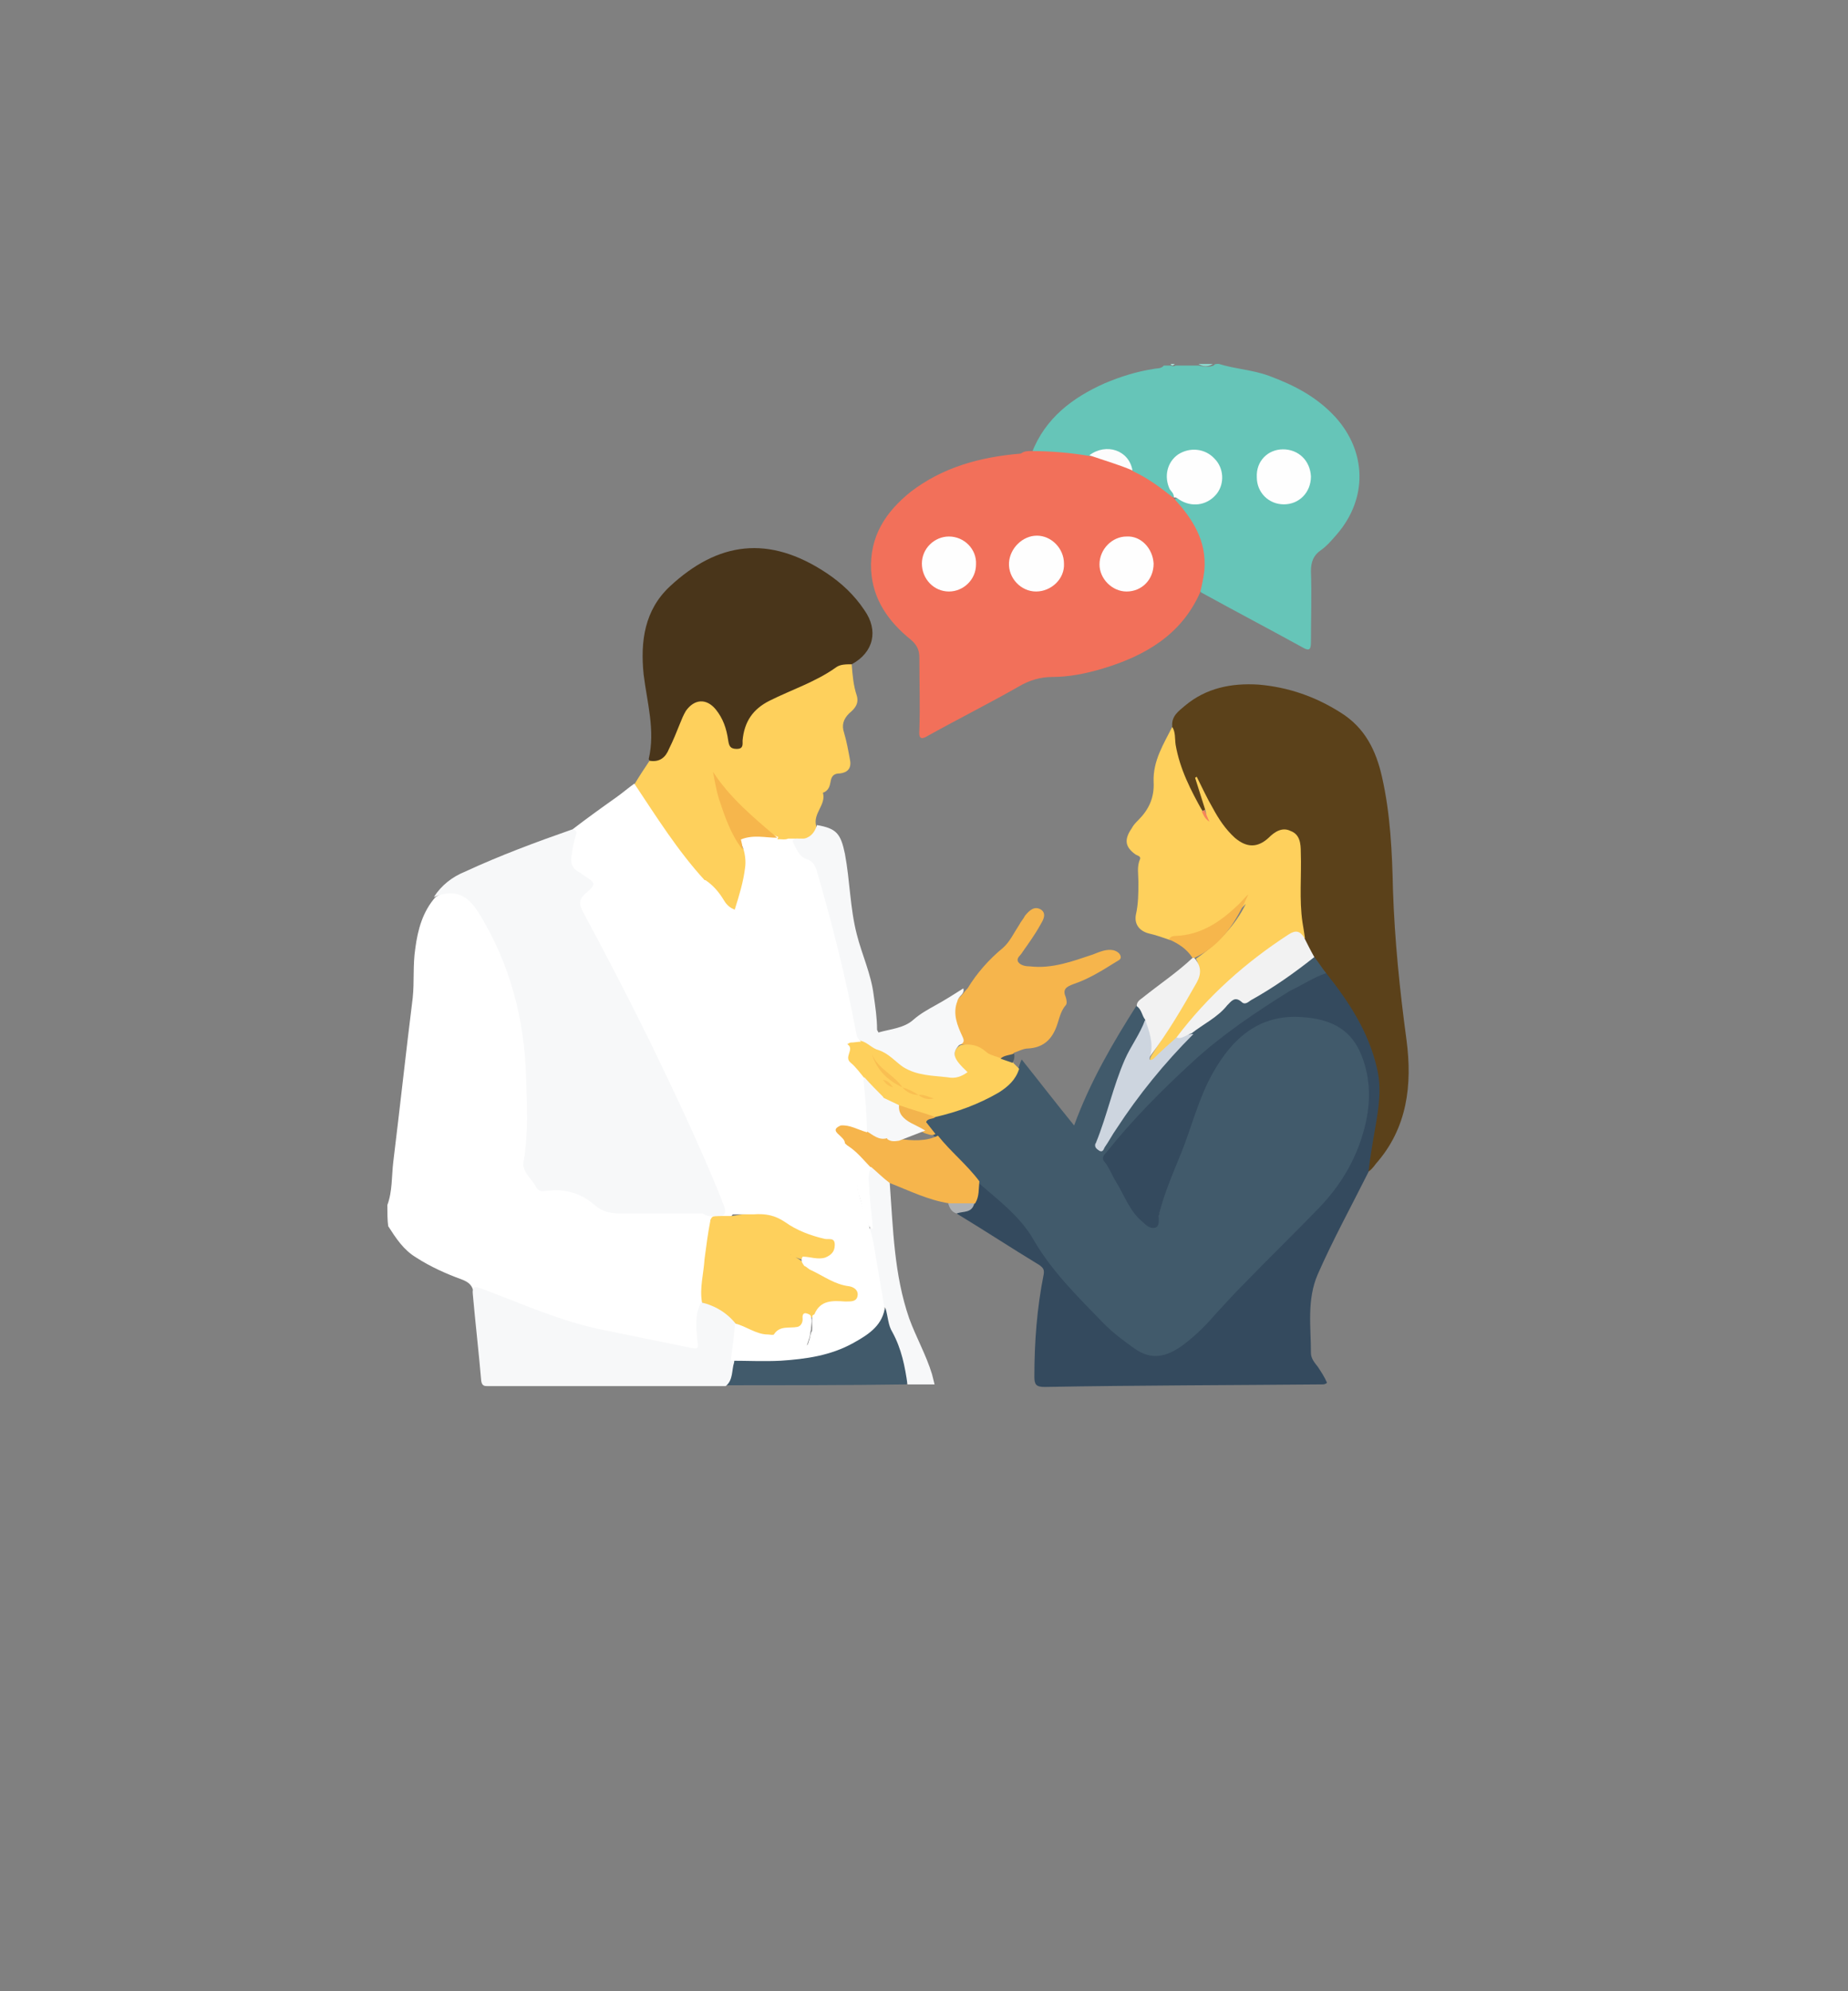 <?xml version="1.0" encoding="utf-8"?>
<!-- Generator: Adobe Illustrator 22.0.1, SVG Export Plug-In . SVG Version: 6.00 Build 0)  -->
<svg version="1.1" id="Capa_1" xmlns="http://www.w3.org/2000/svg" xmlns:xlink="http://www.w3.org/1999/xlink" x="0px" y="0px"
	 viewBox="0 0 218.5 235.3" style="enable-background:new 0 0 218.5 235.3;" xml:space="preserve">
<rect x="0" y="0" width="218.5" height="235.3" fill="#808080" stroke="none"/>
<style type="text/css">
	.st0{fill:#FFFFFF;}
	.st1{fill:#66C5B8;}
	.st2{fill:#8AD3C9;}
	.st3{fill:#A7DDD6;}
	.st4{fill:#415A6B;}
	.st5{fill:#F2705A;}
	.st6{fill:#5B411A;}
	.st7{fill:#344A5E;}
	.st8{fill:#49351A;}
	.st9{fill:#FED05C;}
	.st10{fill:#F6B54C;}
	.st11{fill:#F7F8F9;}
	.st12{fill:#F2F2F2;}
	.st13{fill:#F6B64C;}
	.st14{fill:#AEB1B4;}
	.st15{fill:#4C5A63;}
	.st16{fill:#FEFEFE;}
	.st17{fill:#FCFCFC;}
	.st18{fill:#CDD5DF;}
	.st19{fill:#F3B44D;}
	.st20{fill:#F5865A;}
	.st21{fill:#F9BF52;}
	.st22{fill:#FAC153;}
</style>
<g>
	<path class="st0" d="M45.8,142.4c0.6-1.6,0.5-3.4,0.7-5.1c0.8-6.5,1.5-13,2.3-19.4c0.2-1.9,0-3.8,0.3-5.8c0.3-2.3,0.9-4.4,2.4-6.1
		c2-1.3,3.8-0.8,5.3,1.3c1.7,2.4,2.8,5.1,3.7,7.9c0.7,2.3,1.2,4.6,1.8,7c0.4,1.5,0.3,3.1,0.4,4.7c0.1,3.2,0.3,6.5-0.2,9.7
		c-0.2,1.4,0.5,2.4,1.2,3.4c0.3,0.5,0.9,0.5,1.4,0.4c2.2-0.2,4,0.4,5.7,1.8c0.8,0.6,1.7,0.8,2.6,0.8c2.7,0,5.4,0,8,0
		c0.5,0,1.1,0,1.6,0.2c0.4,0.3,0.7,0.6,1,1c0.3,1-0.1,2-0.2,3c-0.3,2.2-0.6,4.3-0.7,6.5c-0.4,1.5-0.4,3.1-0.3,4.7
		c0.1,1.2-0.1,1.4-1.2,1.1c-7.3-1.3-14.6-2.7-21.4-5.7c-1.3-0.6-2.7-0.9-3.9-1.6c-0.2,0.1-0.1,0.5-0.3,0.6c-0.1-0.9-0.6-1.3-1.4-1.6
		c-1.9-0.7-3.7-1.5-5.4-2.6c-1.5-0.9-2.4-2.3-3.3-3.7C45.8,144.2,45.8,143.3,45.8,142.4z"/>
	<path class="st1" d="M144.1,43c1.9,0.6,4,0.7,5.9,1.4c3,1.1,5.7,2.5,7.9,4.9c3.7,4.1,3.8,9.6,0.2,13.8c-0.6,0.7-1.2,1.4-1.9,1.9
		c-0.9,0.6-1.2,1.4-1.2,2.5c0.1,2.8,0,5.6,0,8.4c0,1-0.3,1-1,0.6c-4-2.2-8-4.3-12-6.5c-0.3-0.4-0.1-0.7-0.1-1.1
		c0.7-3.1-0.1-5.8-2-8.2c-0.4-0.5-0.9-1-1-1.7c0.5-0.4,0.9,0.1,1.3,0.2c1.4,0.5,2.9-0.1,3.6-1.2c0.7-1.1,0.5-2.6-0.5-3.6
		c-0.9-0.9-2.4-1.1-3.6-0.4c-1.1,0.6-1.6,2-1.2,3.3c0.1,0.5,0.5,0.9,0.3,1.4c-0.2,0.1-0.4,0.2-0.5,0.1c-1.4-1.1-3.1-1.9-4.5-3.1
		c-1-2.2-2.3-2.6-5-1.4c-2.1-0.1-4.1-0.5-6.1-0.4c-0.3,0-0.5-0.1-0.7-0.4c1.6-4.1,4.8-6.5,8.6-8.2c1.9-0.8,3.8-1.4,5.8-1.7
		c0.4-0.1,0.9,0,1.2-0.4c0.3,0,0.6,0,0.9,0c0.2,0.1,0.3,0.1,0.5,0c0.9,0,1.9,0,2.8,0c0.6,0.2,1.1,0.2,1.7,0
		C143.6,43,143.8,43,144.1,43z"/>
	<path class="st2" d="M143.4,43c-0.6,0.4-1.1,0.4-1.7,0C142.3,43,142.8,43,143.4,43z"/>
	<path class="st3" d="M138.9,43c-0.2,0.2-0.3,0.3-0.5,0C138.6,43,138.7,43,138.9,43z"/>
	<path class="st4" d="M120.4,126.3c0.1-0.3,0.2-0.7,0.4-1.1c2,2.5,4,5.1,6.2,7.8c1.9-5.2,4.6-9.8,7.4-14.2c1,0.1,0.8,1,1.1,1.6
		c0,0.5-0.1,0.9-0.4,1.2c-2.1,3.2-3.2,6.9-4.3,10.5c-0.2,0.7-0.5,1.4-0.7,2.1c-0.1,0.3-0.4,0.7,0.1,1.2c3.1-4.9,6.5-9.5,10.7-13.5
		c1.5-1.2,3.4-2.1,4.5-3.7c0.3-0.4,0.7-0.5,1.1-0.3c0.7,0.3,1.3,0.1,1.9-0.3c2-1.1,3.8-2.5,5.7-3.8c0.4-0.3,0.8-0.7,1.4-0.8
		c0.8,0.4,1.4,1.1,1.4,2c-2.6,1.5-5.2,3-7.7,4.6c-3.2,2.1-6.2,4.4-9,7.1c-2.8,2.7-5.6,5.5-8,8.5c-1.2,1.4-1.2,1.4-0.4,3
		c0.8,1.5,1.6,3,2.5,4.4c0.4,0.7,1,1.3,1.7,1.8c0.4,0.3,0.8,0.3,0.9-0.3c0.7-3.5,2.2-6.6,3.4-9.9c0.9-2.5,1.6-5.1,2.9-7.5
		c1-1.7,2.1-3.2,3.6-4.5c2.9-2.5,6.2-2.9,9.8-1.9c3.1,0.8,5,3.4,5.5,6.7c0.8,6.2-1.5,11.3-5.5,15.7c-2.5,2.7-5.1,5.2-7.8,7.8
		c-2.4,2.3-4.6,4.9-7,7.2c-0.7,0.7-1.5,1.3-2.3,1.8c-2,1.3-4,1.1-5.8-0.3c-2.8-2.1-5.2-4.6-7.5-7.1c-1.5-1.7-2.9-3.5-4.1-5.5
		c-1.3-2.2-3.1-3.8-5-5.4c-0.5-0.4-1-0.9-1.5-1.4c-1.5-2-3.5-3.5-5-5.4c-0.1-0.1-0.2-0.2-0.4-0.4c-0.1-0.1-0.1-0.2-0.2-0.3
		c-1.1-1.3-1.1-1.4,0.5-1.9c2.1-0.7,4.2-1.4,6.3-2.3C118.4,128.8,119.4,127.6,120.4,126.3z"/>
	<path class="st5" d="M121.9,53.3c2.3,0,4.7,0.2,7,0.6c1.9,0.1,3.6,0.5,5.1,1.8c1.7,0.8,3.2,1.9,4.7,3.1c0,0,0.1,0.1,0.1,0.1
		c2.2,2.4,3.9,5,3.6,8.5c-0.1,0.9-0.3,1.8-0.5,2.6c-2.2,5-6.5,7.5-11.5,9c-2,0.6-4,1-6,1c-1.4,0-2.7,0.4-3.9,1.1
		c-3.5,2-7.1,3.8-10.7,5.8c-0.8,0.5-1.2,0.5-1.1-0.6c0.1-2.9,0-5.7,0-8.6c0-0.9-0.3-1.5-1-2.1c-2.6-2.1-4.5-4.7-4.7-8.2
		c-0.2-4,1.7-6.9,4.7-9.3c3.8-2.9,8.2-4.1,13-4.5C121.1,53.3,121.5,53.3,121.9,53.3z"/>
	<path class="st6" d="M156.8,115c-0.5-0.6-0.9-1.3-1.4-1.9c-0.9-0.6-1.1-1.6-1.5-2.4c-0.7-3.1-0.5-6.2-0.5-9.3c0-0.6,0-1.3-0.2-1.9
		c-0.4-1.1-1.3-1.5-2.3-1c-0.4,0.2-0.6,0.4-0.9,0.7c-1.4,1.2-2.9,1.2-4.3-0.1c-1.7-1.5-2.6-3.4-3.5-5.4c-0.2-0.4-0.3-0.7-0.5-1.3
		c0.3,1.1,1,2,0.9,3.1c-0.1,0.2-0.2,0.3-0.4,0.3c-1.5-1.7-2.4-3.8-3-6c-0.4-1.3-0.8-2.6-0.6-4c-0.1-1.2,0.8-1.8,1.5-2.4
		c2.5-2.1,5.5-2.7,8.7-2.5c3.5,0.3,6.7,1.4,9.7,3.3c2.9,1.8,4.2,4.5,4.9,7.6c1,4.4,1.2,8.9,1.3,13.4c0.2,5.9,0.8,11.8,1.6,17.7
		c0.7,5.3,0.1,10.4-3.6,14.6c-0.3,0.4-0.6,0.8-1,1c-0.4-0.5-0.2-1-0.1-1.5c0.3-2.1,0.6-4.3,1-6.4c0.5-3.3-0.5-6.2-1.9-9.1
		c-0.9-1.9-2.1-3.6-3.3-5.3C157.2,116,156.8,115.6,156.8,115z"/>
	<path class="st7" d="M156.8,115c2.7,3.4,5,6.9,6,11.2c0.6,2.4,0.2,4.8-0.2,7.1c-0.3,1.7-0.6,3.5-0.8,5.2c-2,4-4.2,8-6,12.1
		c-1.3,3-0.8,6.2-0.8,9.3c0,0.6,0.4,1.1,0.8,1.6c0.4,0.6,0.8,1.2,1.1,1.9c-0.2,0.2-0.4,0.2-0.6,0.2c-10.9,0.1-21.9,0.1-32.8,0.3
		c-1,0-1.2-0.3-1.2-1.2c0-4.1,0.3-8.1,1.1-12.1c0.1-0.6-0.1-0.8-0.5-1.1c-3.3-2-6.5-4.1-9.8-6.1c0-0.5,0.4-0.4,0.6-0.4
		c0.7-0.1,1.1-0.4,1.2-1c0.4-0.7,0.2-1.6,0.7-2.3c2.4,2.1,5,4,6.6,6.8c2.2,3.8,5.3,6.8,8.3,9.9c1.1,1.1,2.4,2.1,3.7,3
		c2,1.4,3.8,0.9,5.6-0.4c1.5-1.1,2.8-2.4,4-3.8c1.1-1.2,2.2-2.4,3.3-3.5c2.9-3,5.9-5.9,8.8-8.9c2.8-2.9,4.7-6.2,5.6-10.2
		c0.6-2.8,0.5-5.6-0.7-8.3c-1.3-2.9-3.8-3.9-6.8-4.1c-5.1-0.4-8.3,2.5-10.6,6.6c-1.7,3-2.5,6.4-3.8,9.6c-0.9,2.2-1.9,4.5-2.5,6.9
		c0,0.2-0.1,0.3-0.1,0.5c0,0.5,0.1,1.2-0.5,1.3c-0.5,0.1-1-0.3-1.4-0.7c-1.6-1.3-2.2-3.3-3.3-5c-0.4-0.7-0.7-1.5-1.2-2.1
		c-0.4-0.4-0.1-0.8,0.2-1.1c3.1-3.9,6.6-7.4,10.3-10.8c3.5-3.2,7.4-5.8,11.4-8.3C154,116.4,155.3,115.5,156.8,115z"/>
	<path class="st8" d="M76.8,89.9c0-0.1-0.1-0.1-0.1-0.2c0.8-3.4-0.2-6.7-0.6-10c-0.4-3.9,0.1-7.6,3.1-10.4
		c5.7-5.3,11.7-6.1,18.5-1.6c1.8,1.2,3.3,2.6,4.5,4.4c1.7,2.4,1.1,5-1.5,6.4c-3,1.3-5.9,3-8.9,4.3c-2.3,0.9-3.5,2.6-3.7,5
		c0,0.6-0.3,1.1-1,1.1c-0.7,0-1.1-0.3-1.3-1c-0.2-1.1-0.5-2.2-1.1-3.2c-0.4-0.7-1-1.4-1.9-1.3c-0.9,0.1-1.5,0.7-1.8,1.5
		c-0.5,1-0.8,2.1-1.3,3.2c-0.4,0.8-0.8,1.5-1.5,1.9C77.8,90.1,77.3,90.5,76.8,89.9z"/>
	<path class="st9" d="M76.8,89.9c1.2,0.2,1.9-0.4,2.3-1.4c0.5-1,0.9-2,1.3-3c0.2-0.5,0.4-1,0.7-1.5c1-1.4,2.4-1.5,3.5-0.2
		c0.9,1.1,1.3,2.3,1.5,3.7c0.1,0.6,0.2,1,1,1c0.8,0,0.7-0.5,0.7-1c0.2-2.2,1.2-3.7,3.2-4.7c2.6-1.3,5.4-2.2,7.8-3.9
		c0.5-0.4,1.2-0.4,1.9-0.4c0.1,1.3,0.2,2.5,0.6,3.7c0.3,1-0.3,1.6-0.9,2.1c-0.7,0.7-0.9,1.4-0.6,2.3c0.3,1,0.5,2.1,0.7,3.2
		c0.2,1-0.3,1.5-1.2,1.6c-0.7,0-1,0.3-1.1,1c-0.1,0.5-0.2,0.9-0.7,1.2c-0.1,0-0.2,0.1-0.2,0.1c0.4,1.4-1.2,2.4-0.8,3.9
		c0.2,1-0.4,1.5-1.3,1.7c-0.6,0.1-1.3,0-1.9,0.1c-0.4,0-0.9,0-1.3-0.1c-0.1,0-0.2-0.1-0.3-0.1c-2.8-2-5.3-4.4-7-7
		c0.6,2.8,1.6,5.8,3.4,8.4c0.7,2.4-0.1,4.7-1,6.9c-0.8,0.5-1.2-0.2-1.6-0.7c-0.7-1-1.5-1.8-2.3-2.6c-3.1-3.2-5.5-7-8-10.7
		c-0.2-0.2-0.3-0.5-0.2-0.8C75.6,91.7,76.2,90.8,76.8,89.9z"/>
	<path class="st9" d="M138.6,85.9c0.4,0.6,0.3,1.4,0.4,2.1c0.5,2.9,1.8,5.4,3.2,7.9c0.2,0.1,0.4,0.3,0.4,0.5c0-0.2,0-0.5-0.1-0.7
		c-0.4-1.3-0.8-2.5-1.2-3.8c0.1,0,0.1-0.1,0.2-0.1c0.6,1.2,1.2,2.5,1.9,3.7c0.7,1.3,1.5,2.5,2.6,3.5c1.4,1.2,2.7,1.2,4,0
		c0.7-0.7,1.6-1.3,2.6-0.8c1.1,0.4,1.2,1.5,1.2,2.5c0.1,2.8-0.2,5.6,0.2,8.3c0.1,0.6,0.2,1.2,0.3,1.9c-0.9-0.5-1.6-0.2-2.3,0.3
		c-4.5,3-8.4,6.5-11.8,10.7c-0.3,0.3-0.5,0.7-0.8,1c-0.9,0.8-1.6,1.8-2.7,2.4c-0.5,0.3-1,0.3-0.6-0.5c1.6-2.5,3.2-5,4.7-7.6
		c0.7-1.2,1.4-2.5,0.6-3.9c2.6-1.8,4.7-4,5.9-6.5c-2.1,2.2-4.8,4.1-8.4,4.2c-0.2,0-0.3,0.1-0.5,0.1c-0.9-0.3-1.7-0.6-2.6-0.8
		c-1.1-0.3-1.7-1.1-1.5-2.2c0.3-1.3,0.3-2.6,0.3-3.9c0-0.9-0.2-1.8,0.2-2.7c0.1-0.3-0.3-0.4-0.5-0.5c-1.3-0.9-1.4-1.8-0.5-3.1
		c0.2-0.4,0.5-0.7,0.8-1c1.2-1.2,1.9-2.6,1.8-4.5C136.3,89.9,137.6,87.9,138.6,85.9z"/>
	<path class="st0" d="M83.1,143.4c0.5,0,1,0,1.5,0c1,0.1,1-0.3,0.7-1.1c-2.2-5.5-4.7-10.8-7.2-16.1c-2.5-5.4-5.4-10.6-8-15.9
		c-0.4-0.8-0.9-1.6-1.4-2.5c-0.8-1.6-0.9-1.7,0.6-2.7c0.9-0.7,0.7-1-0.1-1.4c-2.3-1.4-2.4-1.7-1.6-4.4c0.1-0.4,0.6-0.8,0.1-1.3
		c1.7-1.3,3.5-2.6,5.2-3.8c0.5,0.1,0.5,0.5,0.5,0.8c-0.3,2.2,0.4,4.3,0.5,6.5c0,1.3,0.1,2.6,0.1,4c0,0.8,0.3,1,1.1,0.8
		c0.5-0.2,1-0.4,1.6-0.3c0.4,0.2,0.5,0.7,0.7,1.1c3.8,11.5,7.5,23,9.2,35c0.1,0.5,0.3,1.1-0.1,1.6c-0.8,0.5-1.8,0.3-2.6,0.5
		C83.4,144.1,83.1,143.9,83.1,143.4z"/>
	<path class="st10" d="M114.4,116.8c1.1-1.8,2.5-3.4,4.2-4.8c0.8-0.7,1.3-1.8,1.9-2.7c0.2-0.4,0.5-0.7,0.7-1.1
		c0.5-0.6,1.1-1.2,1.9-0.7c0.7,0.5,0.2,1.3-0.1,1.8c-0.6,1.1-1.4,2.2-2.1,3.2c-0.2,0.4-0.8,0.7-0.5,1.2c0.3,0.4,0.9,0.5,1.4,0.5
		c2.6,0.3,5-0.6,7.4-1.4c0.8-0.3,1.6-0.7,2.5-0.5c0.3,0.1,0.7,0.3,0.8,0.7c0.1,0.4-0.3,0.5-0.6,0.7c-1.6,1-3.2,2-5,2.6
		c-0.8,0.3-1.3,0.6-0.9,1.5c0.1,0.3,0.2,0.8,0,1c-0.7,0.8-0.8,1.9-1.2,2.8c-0.6,1.4-1.6,2.2-3.2,2.3c-0.6,0-1.1,0.3-1.7,0.5
		c-0.4,0.6-1.1,0.6-1.7,0.8c-0.4,0-0.8-0.1-1.1-0.3c-1.1-0.7-2.2-1.4-3.6-1.5c0.2-0.6,0-1.2-0.2-1.8c-0.4-1.1-0.8-2.3-0.2-3.5
		C113.6,117.9,113.9,117.3,114.4,116.8z"/>
	<path class="st9" d="M113.6,123.5c1.1-0.2,2.1,0,3,0.8c0.4,0.4,1.2,0.5,1.8,0.8c0.5-0.1,1.1-0.1,1.4,0.5c0.2,0.2,0.5,0.5,0.7,0.7
		c-0.4,1.3-1.3,2.1-2.4,2.8c-2.4,1.4-4.9,2.3-7.5,2.9c-1.5,0-2.8-0.8-4.3-1.1c-0.7-0.3-1.4-0.6-2-1c-0.8-0.8-1.6-1.5-2.3-2.4
		c-0.3-0.4-0.6-0.8-1-1.1c-1.1-0.7-0.9-1.9-0.8-2.9c0.1-0.8,1-0.7,1.7-0.7c0.8,0.1,1.5,0.7,2.2,1c1.5,0.5,2.4,1.8,3.8,2.4
		c1.6,0.7,3.4,0.7,5.1,0.8c0.9,0,1-0.3,0.4-1.1C112.6,124.9,112.7,124,113.6,123.5z"/>
	<path class="st4" d="M85.7,163.7c0.4-0.9,0.4-1.9,0.7-2.8c0.6-0.4,1.2-0.3,1.8-0.3c3.2,0.1,6.3-0.2,9.4-1c1.3-0.3,2.5-0.9,3.7-1.5
		c1.4-0.8,2.4-2,3.2-3.4c0.5-0.1,0.5,0.4,0.6,0.7c0.2,1.2,0.8,2.4,1.3,3.5c0.6,1.5,1.2,3.1,0.8,4.7
		C100.1,163.7,92.9,163.7,85.7,163.7z"/>
	<path class="st10" d="M115.8,139.6c-0.1,0.9,0,1.8-0.5,2.6c-1,0.5-2.1,0.5-3.1,0c-2.5-0.4-4.7-1.5-7-2.4c-1.1-0.2-1.6-1.1-2.3-1.7
		c-1-1-2-2.1-3.1-3c-0.2-0.3-0.5-0.5-0.7-0.8c-0.7-0.9-0.7-1.1,0.4-1.6c1.1-0.2,2,0.4,3,0.7c0.8,0.4,1.5,0.9,2.5,0.9
		c0.5,0.1,0.9,0.2,1.4,0.3c1.5,0.2,3.1,0.3,4.5-0.4C112.4,136.1,114.3,137.6,115.8,139.6z"/>
	<path class="st0" d="M76.7,106.1c-1,0.2-2.1,1.2-2.8,0.7c-0.6-0.4-0.2-1.8-0.2-2.8c-0.1-2.3-0.2-4.6-0.6-6.9
		c-0.1-0.7-0.2-1.4,0-2.1c0.1-0.3,0.3-0.6-0.2-0.8c0.7-0.5,1.4-1.1,2.1-1.6c2.6,3.9,5.1,7.9,8.3,11.4c0,0.4-0.3,0.5-0.5,0.5
		c-1.7,0.1-3.3,1-4.9,1.5C77.5,106.1,77.1,106.3,76.7,106.1z"/>
	<path class="st11" d="M103,137.9c0.7,0.6,1.4,1.3,2.2,1.9c0.4,5.4,0.5,10.8,2.3,16c0.8,2.2,2,4.3,2.7,6.6c0.1,0.4,0.2,0.8,0.3,1.2
		c-1.1,0-2.2,0-3.2,0c-0.3-2.1-0.7-4.2-1.8-6.2c-0.5-0.8-0.5-1.8-0.8-2.8c-0.5-0.3-0.5-0.9-0.6-1.4c-0.3-1.9-0.6-3.7-0.9-5.6
		c-0.3-0.9-0.4-1.8-0.3-2.7c-0.2-1.9-0.4-3.8-0.5-5.7C102.4,138.8,102.2,138.1,103,137.9z"/>
	<path class="st12" d="M141.2,113.2c0.8,0.9,0.9,1.8,0.3,2.9c-1.7,3-3.4,5.9-5.5,8.7c-0.3-1.4-0.5-2.8-0.6-4.3
		c-0.4-0.5-0.4-1.2-1-1.6c0-0.5,0.3-0.7,0.7-1c2-1.6,4.1-3,5.9-4.7C141.1,113.1,141.2,113.1,141.2,113.2z"/>
	<path class="st13" d="M141.2,113.2c-0.1,0-0.1,0-0.2,0c-0.7-1.1-1.7-1.7-2.8-2.2c0.2-0.3,0.4-0.4,0.8-0.4c2.9-0.1,5.2-1.6,7.2-3.5
		c0.5-0.4,0.9-1,1.4-1.4C146.2,108.8,144.5,111.7,141.2,113.2z"/>
	<path class="st14" d="M112.1,142.2c1,0,2.1,0,3.1,0c-0.3,1.2-1.3,0.9-2.1,1.2C112.5,143.2,112.3,142.8,112.1,142.2z"/>
	<path class="st15" d="M119.7,125.6c-0.5-0.2-0.9-0.3-1.4-0.5c0.4-0.4,1.1-0.4,1.6-0.6C120,124.9,119.9,125.3,119.7,125.6z"/>
	<path class="st9" d="M95.4,149.4c1.6,0.9,3.1,1.9,4.9,2.2c0.2,0,0.5,0.1,0.7,0.3c0.5,0.3,0.8,0.7,0.7,1.2c-0.1,0.5-0.5,0.8-1,0.9
		c-0.5,0.1-0.9,0.1-1.4,0.1c-1-0.1-1.9,0.1-2.4,1.1c-0.1,0.2-0.3,0.3-0.6,0.4c-0.1,0-0.2,0.1-0.3,0.1c-0.4,0-0.6,0.2-0.7,0.6
		c-0.1,0.3-0.2,0.7-0.5,0.7c-1.7,0.1-3.1,1.5-5,0.8c-0.9-0.4-1.9-0.7-2.7-1.3c-1.3-1-2.7-1.8-4.1-2.6c-0.3-1.7,0.2-3.4,0.3-5.1
		c0.2-1.5,0.4-3.1,0.7-4.6c0.2-0.7,0.8-0.5,1.2-0.5c0.5,0,0.9,0,1.4,0c2.1-0.4,4.1-0.6,6,0.5c1.7,1,3.4,1.8,5.3,2.1
		c0.5,0.1,1,0.3,1.1,0.9c0.1,0.6-0.1,1.1-0.6,1.4c-1,0.8-2.1,0.6-3.1,0.4c-0.7-0.2-1.3-0.4-1.9-0.8c0.1,0.1,0.2,0.1,0.4,0.2"/>
	<path class="st16" d="M138.8,58.8C138.7,58.8,138.7,58.7,138.8,58.8c0-0.5-0.3-0.7-0.5-1c-0.7-1.5-0.3-3.2,1-4.1
		c1.4-0.9,3.2-0.7,4.3,0.5c1.1,1.1,1.2,2.9,0.3,4.1c-1,1.3-2.7,1.7-4.2,0.9C139.3,59,139.1,58.7,138.8,58.8z"/>
	<path class="st16" d="M151.7,53.1c1.8,0,3.2,1.3,3.3,3.2c0,1.9-1.4,3.3-3.2,3.3c-1.8,0-3.2-1.4-3.2-3.2
		C148.5,54.5,149.9,53.1,151.7,53.1z"/>
	<path class="st17" d="M133.9,55.6c-1.6-0.7-3.4-1.2-5.1-1.8C130.8,52.3,133.5,53.2,133.9,55.6z"/>
	<path class="st12" d="M139.1,122.6c3.7-4.9,8.2-8.9,13.3-12.2c0.8-0.5,1.3-0.4,1.8,0.4c0.4,0.8,0.8,1.6,1.2,2.3
		c-2.4,1.9-4.8,3.6-7.5,5.1c-0.3,0.2-0.7,0.6-1.1,0.2c-0.8-0.7-1.2-0.1-1.7,0.4c-1.1,1.4-2.8,2.2-4.2,3.3c-0.4,0.1-0.6,0.4-1,0.6
		C139.7,122.8,139.4,123.2,139.1,122.6z"/>
	<path class="st18" d="M139.1,122.6c0.7,0.3,1.2-0.5,2-0.4c-3.4,3.4-6.5,7.2-9.1,11.2c-0.5,0.7-0.9,1.5-1.4,2.2
		c-0.1,0.2-0.2,0.6-0.6,0.4c-0.3-0.2-0.6-0.4-0.5-0.8c0-0.1,0.1-0.1,0.1-0.2c1.3-3.2,2-6.6,3.4-9.8c0.7-1.6,1.8-3,2.4-4.7
		c0.5,1.4,1,2.8,0.6,4.3c-0.2,0.5,0,0.6,0.4,0.3C137.3,124.2,138.2,123.4,139.1,122.6z"/>
	<path class="st19" d="M106.3,130.6c1.4,0.5,2.9,0.9,4.3,1.4c-0.3,0.3-0.9,0.1-1.1,0.6c0.4,0.5,0.7,0.9,1.1,1.4
		c-0.4,0.3-0.9,0-1.3-0.1c-0.7-0.4-1.5-0.7-2.2-1.1C106.4,132.3,105.7,131.7,106.3,130.6z"/>
	<path class="st16" d="M122.5,69.9c-1.8,0-3.3-1.6-3.2-3.4c0.1-1.7,1.6-3.2,3.3-3.2c1.7,0,3.2,1.5,3.2,3.3
		C125.9,68.4,124.3,69.9,122.5,69.9z"/>
	<path class="st16" d="M109,66.6c0-1.8,1.5-3.2,3.2-3.2c1.8,0,3.3,1.5,3.2,3.3c0,1.8-1.5,3.2-3.2,3.2C110.4,69.9,109,68.4,109,66.6z
		"/>
	<path class="st16" d="M136.4,66.6c0,1.9-1.4,3.3-3.2,3.3c-1.7,0-3.2-1.5-3.2-3.2c0-1.8,1.5-3.3,3.2-3.3
		C134.9,63.3,136.3,64.8,136.4,66.6z"/>
	<path class="st20" d="M142.4,95.7c0.2,0.4,0.3,0.8,0.6,1.4c-0.6-0.4-0.7-0.8-0.9-1.2C142.3,95.8,142.4,95.7,142.4,95.7z"/>
	<path class="st0" d="M99.4,133c-1-3.5-1.1-7.1-1.9-10.5c-1.1-4.9-2.3-9.7-4.2-14.3c-0.2-0.5-0.4-1.1-0.8-1.6
		c-0.3-0.2-0.1-0.5,0-0.7c0.5-0.9,1-1.8,0.7-3c-0.1-0.5,0.3-0.7,0.8-0.9c-0.6-0.6-1.2-1.1-1.7-1.7c-0.3-0.3-0.7-0.5-0.5-1.1
		c0.5-0.1,0.9,0.1,1.4-0.1c0.7,0,1.4,0,2.1,0c-0.4,0.4-1,0-1.5,0.3c0.8,0.7,0.8,2.1,2.3,2.1c0.4,0,0.5,0.6,0.6,0.9
		c1.9,6.7,3.8,13.4,4.9,20.3c0,0.1,0.1,0.3,0.2,0.4c-0.4,0-0.8,0.1-1.2,0.1c-0.1,0-0.3,0.1-0.4,0.2c0.9,0.6-0.5,1.5,0.4,2.2
		c0.6,0.5,1.1,1.2,1.6,1.8c0.7,1.8,0.4,3.7,0.6,5.6c0,0.3-0.1,0.6-0.3,0.8C101.4,133.5,100.5,132.9,99.4,133z"/>
	<path class="st0" d="M91.9,99.2c0.9,1,1.8,1.9,2.9,3c-1.1-0.1-1.4,0.3-1.1,1.2c0.3,1.1-0.7,2-1.1,3c-1.7,1.8-3.8,3.1-5.9,4.4
		c-0.2-1.1,0.1-2.3,0.2-3.4c0.5-1.6,1-3.2,1.2-4.9c0.1-0.7,0-1.5-0.2-2.2c-0.1-0.2-0.2-0.5-0.3-0.7c-0.3-0.6-0.1-0.8,0.5-1
		c1.3-0.3,2.6-0.3,3.9,0.3l0,0.1C91.9,99.1,92,99.1,91.9,99.2C91.9,99.2,91.9,99.2,91.9,99.2z"/>
	<path class="st13" d="M91.9,99c-1.4,0-2.8-0.4-4.3,0.2c0.1,0.4,0.2,0.8,0.2,1.2c-1.4-1.8-2.1-3.9-2.8-6c-0.3-1-0.5-2.1-0.7-3.2
		C86.3,94.3,89.1,96.6,91.9,99z"/>
	<path class="st21" d="M106.7,128.5c-1.7-0.8-3-2-3.6-3.9C103.9,126.4,105.7,127,106.7,128.5L106.7,128.5z"/>
	<path class="st21" d="M106.7,128.5c0.7,0.2,1.3,0.5,1.9,0.9l0,0C107.9,129.4,107.2,129.1,106.7,128.5L106.7,128.5z"/>
	<path class="st21" d="M108.6,129.4c0.6-0.1,1.1,0.2,1.8,0.4C109.7,130,109.1,129.8,108.6,129.4L108.6,129.4z"/>
	<path class="st22" d="M105.6,128.5c-0.7-0.2-0.9-0.5-1.2-0.9C105,127.7,105.2,128,105.6,128.5z"/>
	<g>
		<path class="st11" d="M83.1,143.4c-3.2,0-6.5,0-9.7,0c-1.2,0-2.2-0.2-3.1-1c-1.6-1.4-3.4-1.9-5.4-1.7c-0.5,0-1.1,0.3-1.5-0.4
			c-0.5-1-1.7-1.8-1.5-3c0.6-3.4,0.4-6.7,0.3-10.1c-0.2-6.8-1.9-13.2-5.4-19c-1.3-2.2-2.7-3.3-5.5-2.2c0.9-1.4,2.2-2.4,3.7-3
			c4.1-1.9,8.4-3.5,12.7-5c0.7,0.1,0.4,0.6,0.3,1c-0.2,0.7-0.3,1.3-0.4,2c-0.2,0.9,0,1.6,0.9,2.1c0.1,0,0.2,0.1,0.3,0.2
			c1.7,1.1,1.8,1.1,0.3,2.4c-0.7,0.7-0.6,1.2-0.2,2c2.8,5.2,5.5,10.4,8.1,15.7c2.9,6,5.8,12.1,8.3,18.3c0.1,0.4,0.3,0.7,0.4,1.1
			c0.1,0.5,0,0.9-0.6,0.9C84.5,143.7,83.8,143.9,83.1,143.4z"/>
		<path class="st11" d="M55.9,152.9c-0.1-1.1,0.5-0.8,1.1-0.6c4.8,1.8,9.4,3.9,14.5,4.9c3.4,0.7,6.9,1.4,10.3,2.1
			c0.6,0.1,0.8,0.1,0.7-0.6c-0.2-1.6-0.4-3.3,0.4-4.8c1.7,0.4,3.2,1.3,4.3,2.8c0.2,1.5-0.3,2.9-0.4,4.3c-0.3,0.9-0.1,2.1-1,2.8
			c-9.4,0-18.7,0-28.1,0c-0.4,0-0.7,0-0.8-0.6C56.6,159.7,56.2,156.3,55.9,152.9z"/>
		<path class="st11" d="M103.9,124.1c-0.8-0.2-1.3-0.9-2.1-1.1c-0.5-0.2-0.5-0.7-0.6-1.1c-1.2-6.4-2.8-12.7-4.6-18.9
			c-0.2-0.7-0.5-1.3-1.3-1.5c-0.8-0.3-1.1-1.1-1.5-1.9c-0.2-0.4,0.1-0.5,0.4-0.5c0.4,0,0.8,0.1,1.2-0.1c0.7-0.3,1-0.9,1.2-1.5
			c2.3,0.4,2.8,1,3.3,3.4c0.6,3.2,0.6,6.4,1.4,9.5c0.6,2.4,1.7,4.7,2,7.2c0.2,1.4,0.4,2.7,0.4,4.1
			C104.1,122.5,104.6,123.3,103.9,124.1z"/>
		<path class="st11" d="M103.9,124.1c0.1-0.8,0-1.5-0.2-2.3c0.1,0.1,0.2,0.3,0.2,0.2c1.4-0.4,3-0.5,4.1-1.5c0.8-0.7,1.7-1.2,2.6-1.7
			c1.1-0.6,2.2-1.3,3.3-2c0.2,0.7-0.6,0.9-0.7,1.5c-0.6,1.5,0,2.9,0.6,4.2c0.3,0.6,0.1,0.8-0.4,1c-0.9,1-0.7,1.6,1,3.2
			c-0.7,0.5-1.4,0.8-2.4,0.6c-1.8-0.2-3.6-0.2-5.2-1.2C105.9,125.5,105.1,124.5,103.9,124.1z"/>
		<path class="st0" d="M94.9,148.5c0.9,0,1.8,0.4,2.7,0.1c0.7-0.3,1.1-0.7,1.1-1.5c0-0.9-0.7-0.6-1.2-0.7c-1.7-0.4-3.3-1-4.7-2
			c-1.2-0.8-2.3-1-3.7-0.9c-0.9,0-1.7,0-2.6,0c-1.4-8.7-3.2-17.4-6-25.8c-1.3-3.9-2.5-7.8-3.8-11.6c2.2-0.9,4.3-1.8,6.7-2.1
			c0.9,0.6,1.6,1.4,2.2,2.4c0.3,0.5,0.7,0.9,1.3,1.1c0.6,1-0.2,2.1,0.1,3c-0.2,0.2,0.1,0.3-0.1,0.2c0,0,0-0.1,0-0.1
			c1.8-1.3,3.8-2.5,5.4-4.1c0.1-0.1,0.2,0,0.3,0c0.5,0.3,0.7,0.8,0.9,1.3c2.2,5.5,3.7,11.3,4.8,17.1c0.4,2.4,0.7,4.8,1.2,7.2
			c0.1,0.3,0.1,0.6-0.1,0.9c-0.7,0.3-0.8,0.6-0.2,1.1c0.3,0.3,0.7,0.6,0.7,1c1,0.9,1,2.2,1.3,3.4c0,0.4-0.1,0.9,0.1,1.3
			c0.1,0.3,0.1,0.7,0.2,1c0.5,2.3,1.5,4.1,1.9,6.8c0.4,2.4,0.8,4.7,1.2,7.1c-0.4,2.1-2.1,3.1-3.7,4c-2.7,1.5-5.6,1.9-8.6,2.1
			c-2,0.1-3.9,0-5.9,0c0.2-1.5,0.4-2.9,0.5-4.4c1.3,0.3,2.5,1.3,3.9,1.3c0.2,0,0.6,0.1,0.7,0c0.7-1.1,1.8-0.7,2.8-0.9
			c0.4-0.1,0.6-0.5,0.6-0.9c-0.1-0.9,0.4-0.8,0.9-0.5c0.3,0.5,0.1,1.1,0.1,1.7c-0.1,0.3-0.1,0.7-0.2,1c-0.1,0.3-0.2,0.6-0.3,0.9
			c0.2-0.2,0.2-0.5,0.3-0.7c0.1-0.3,0.1-0.7,0.3-1c0.1-0.6-0.1-1.3,0.1-1.9c0.1,0,0.2-0.1,0.2-0.1c0.7-1.7,2.2-1.6,3.6-1.5
			c0.1,0,0.2,0,0.2,0c0.6,0,1.2,0,1.3-0.7c0.1-0.6-0.4-1-1-1.1c-1.7-0.2-3-1.2-4.5-1.9c-0.3-0.1-0.5-0.4-0.8-0.5
			C94.9,149.3,94.6,149,94.9,148.5z"/>
		<path class="st11" d="M102.5,133.7c0-2-0.2-4-0.4-6c0-0.1,0.1-0.3,0.1-0.4c0.7,0.8,1.5,1.6,2.2,2.3c0.8,1.6,0.7,3.2,0.5,4.9
			C103.9,134.8,103.2,134.1,102.5,133.7z"/>
		<path class="st11" d="M104.9,134.6c-0.2-1.6-0.3-3.3-0.5-4.9c0.6,0.3,1.3,0.6,1.9,0.9c-0.1,1,0.5,1.6,1.4,2.1
			c0.6,0.3,1.2,0.6,1.7,0.9c-1,0.4-2.1,0.8-3.1,1.2C105.7,134.9,105.3,134.9,104.9,134.6z"/>
		<path class="st0" d="M101,138.7c-0.4-1.2-0.7-2.4-1.1-3.5c1.3,0.7,2.1,1.8,3.1,2.8c-0.5,0.9-0.2,1.9-0.2,2.9
			c0.1,1.4,0.3,2.9,0.4,4.3c-0.5-0.1-0.6-0.6-0.7-0.9c-0.5-1.2-0.7-2.4-1.1-3.6c0-0.4-0.1-0.7-0.3-1
			C101.1,139.2,100.9,139,101,138.7z"/>
	</g>
</g>
</svg>
